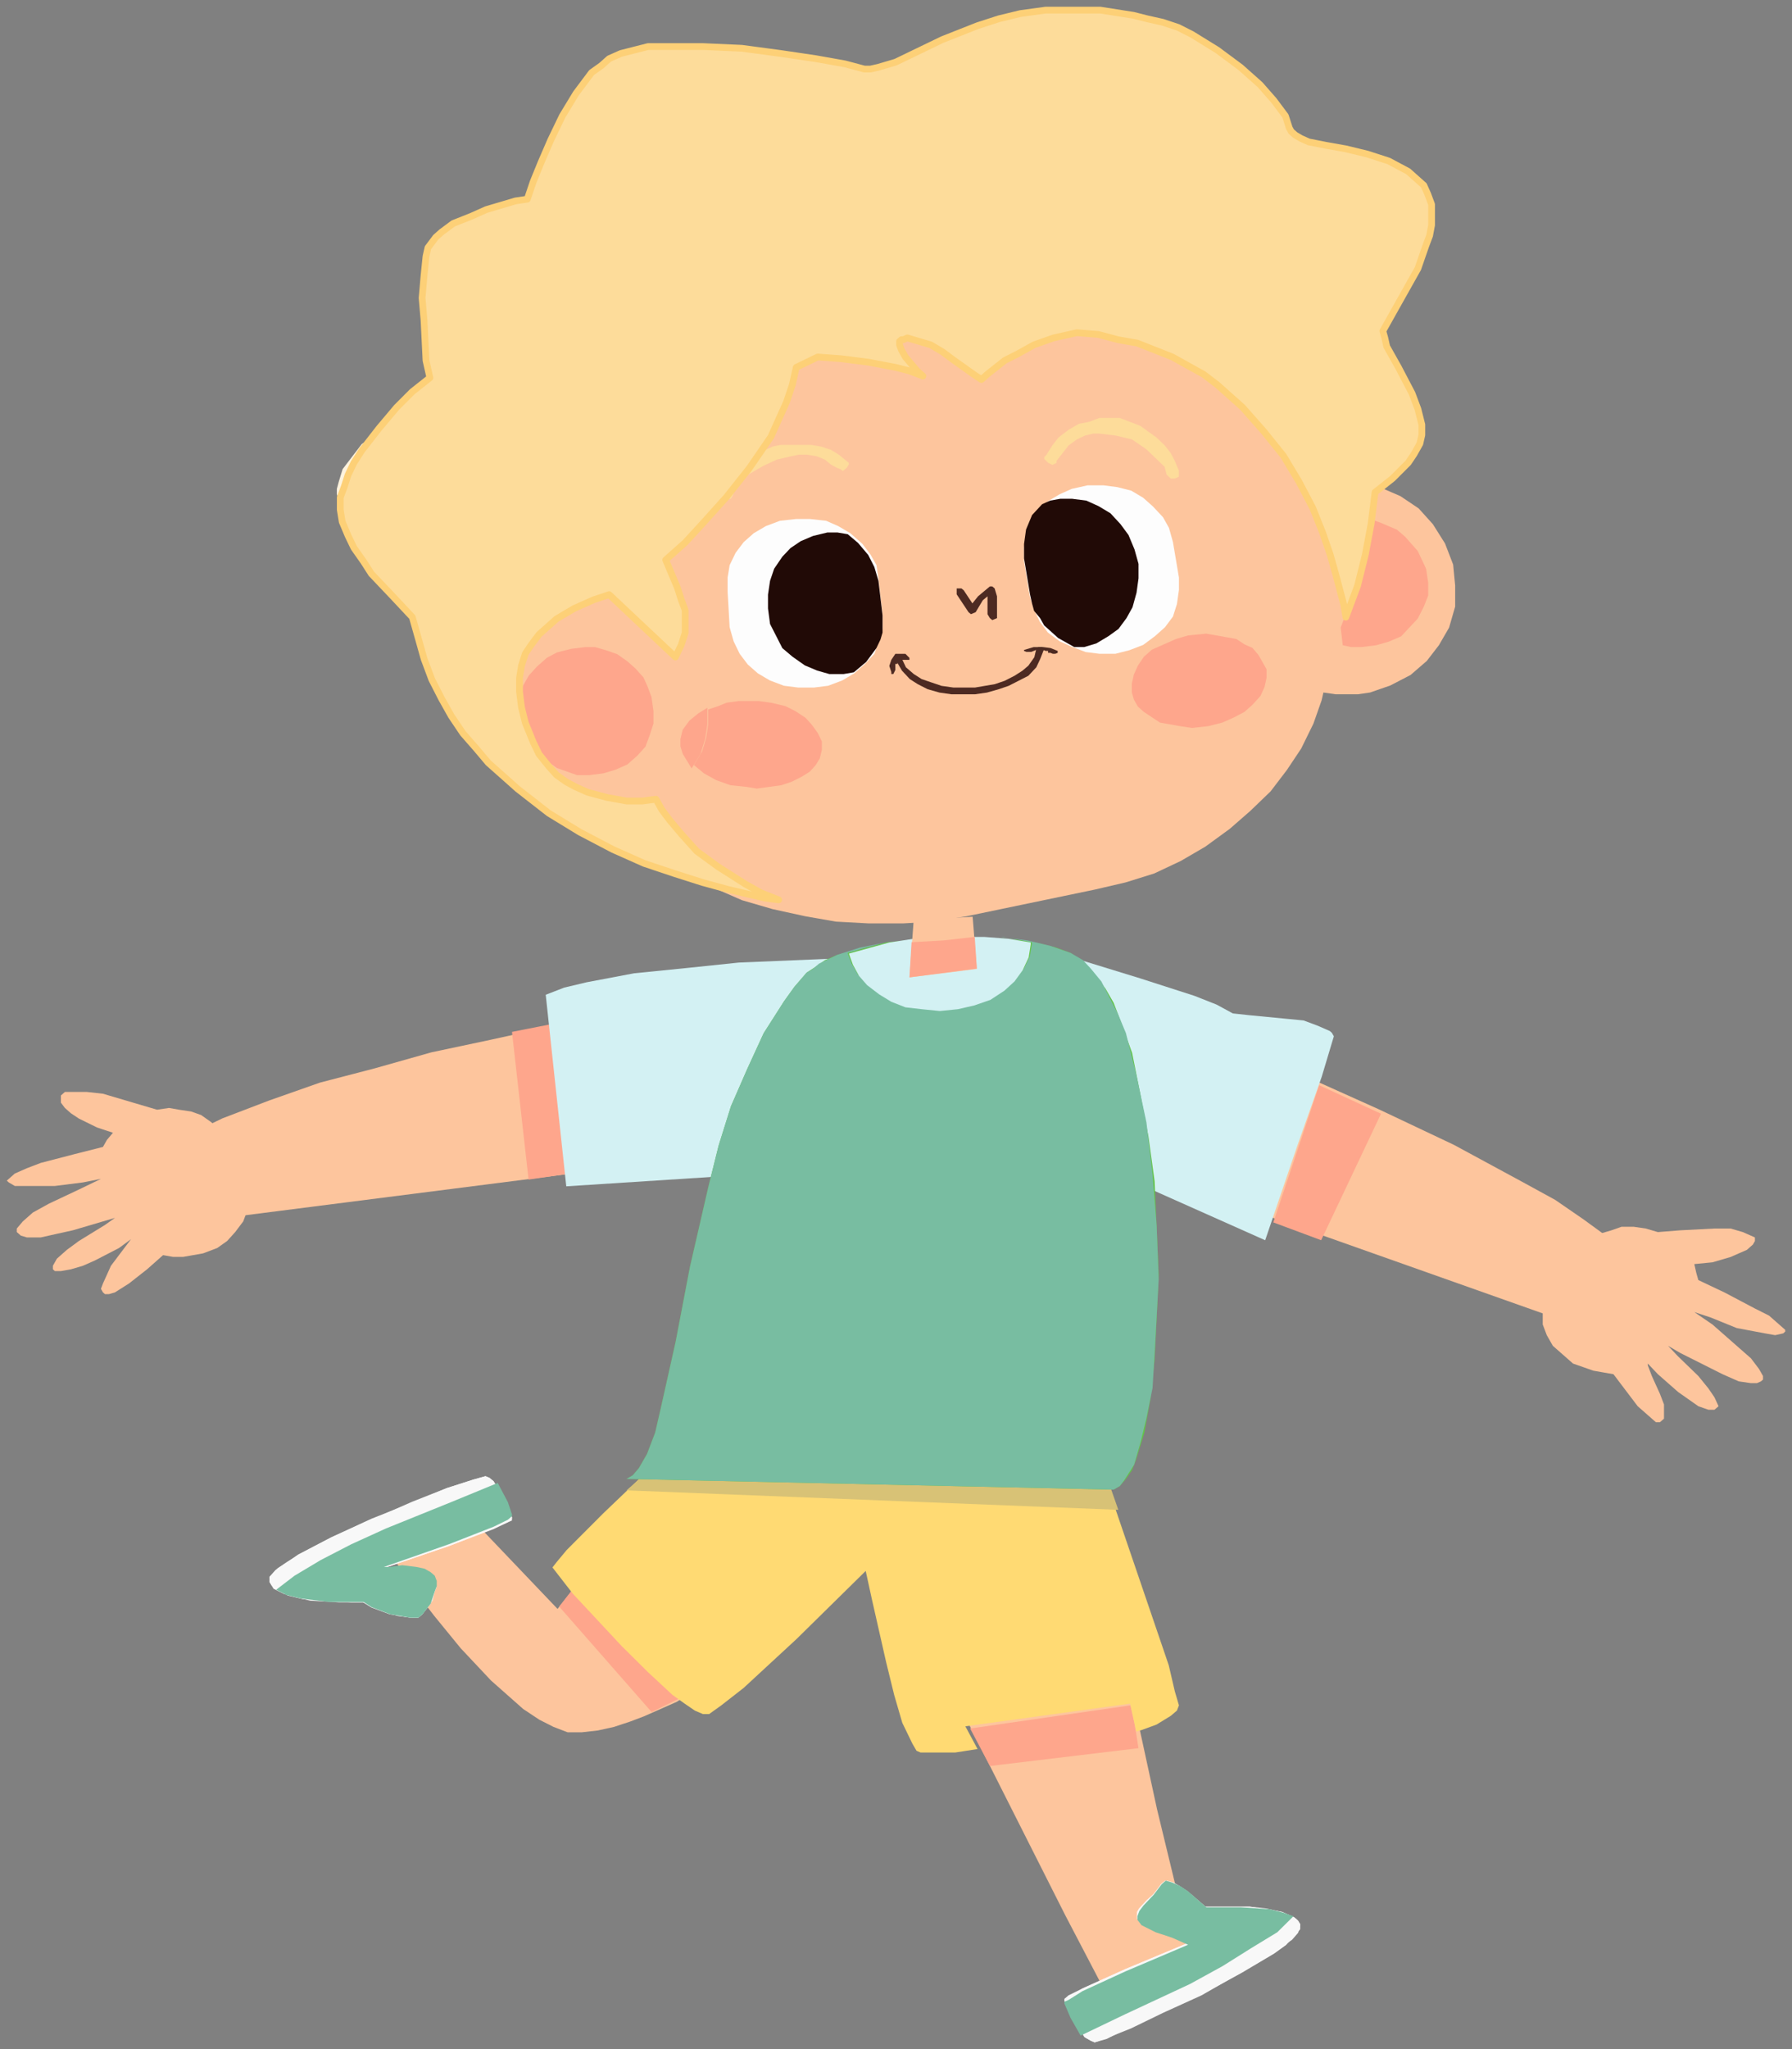 <svg width="266" height="304" xmlns="http://www.w3.org/2000/svg" xmlns:xlink="http://www.w3.org/1999/xlink" overflow="hidden"><rect width="100%" height="100%" fill="#808080" stroke="none"/><defs><clipPath id="clip0"><rect x="243" y="131" width="266" height="304"/></clipPath></defs><g clip-path="url(#clip0)" transform="translate(-243 -131)"><path d="M252.633 293 252.039 293.526 252.039 293.794 252.039 294.583 252.633 295.372 253.525 296.161 254.714 296.95 257.389 298.265 259.767 299.054 258.876 300.106 258.281 301.157 254.119 302.209 249.06 303.524 246.979 304.318 245.195 305.107 244.303 305.896 244.006 306.159 244.303 306.422 245.195 306.948 251.147 306.948 255.308 306.422 257.984 305.896 254.714 307.474 250.249 309.578 247.871 310.893 246.384 312.207 245.493 313.259 245.493 313.785 245.79 314.048 246.087 314.311 246.979 314.58 249.06 314.58 251.444 314.048 253.822 313.522 258.281 312.207 260.065 311.682 258.578 312.733 254.714 315.106 252.93 316.42 251.444 317.735 250.849 318.787 250.849 319.313 251.147 319.576 252.039 319.576 253.525 319.313 255.308 318.787 257.092 317.998 260.659 316.157 262.449 314.843 262.449 314.843 261.254 316.42 259.47 318.787 258.876 320.102 258.281 321.417 257.984 322.206 258.281 322.732 258.578 322.995 259.173 322.995 260.065 322.732 262.146 321.417 264.827 319.313 267.205 317.209 268.692 317.472 270.178 317.472 271.664 317.209 273.151 316.946 275.238 316.157 276.724 315.106 277.913 313.785 279.102 312.207 279.697 310.63 279.994 308.789 279.697 307.211 279.102 305.37 277.616 301.157 276.724 299.843 275.535 298.528 274.346 297.476 272.853 296.424 271.367 295.898 269.583 295.635 268.097 295.372 266.313 295.635 262.746 294.583 258.281 293.263 255.903 293Z" fill="#FDC59D" fill-rule="evenodd"/><path d="M373 276.006 360.954 277.593 348.305 279.444 332.64 281.825 324.212 283.412 315.778 285.269 307.042 287.12 298.614 289.501 290.481 291.617 282.949 294.267 276.026 296.912 270 299.822 273.913 311.994 365.168 300.351 373 276.006Z" fill="#FDC59D" fill-rule="evenodd"/><path d="M324.54 283 319 284.087 321.46 306 327 305.189 324.54 283Z" fill="#FEA68C" fill-rule="evenodd"/><path d="M371 273.006 365.504 273.271 352.688 273.802 345.057 274.598 337.127 275.395 330.106 276.722 326.751 277.518 324.006 278.58 327.056 307 360.014 304.876 371 273.006Z" fill="#D3F1F3" fill-rule="evenodd"/><path d="M483.698 313 482.199 313.527 480.4 314.054 478.901 314.85 477.696 315.903 476.497 316.957 473.499 320.645 472.6 322.489 472 324.07 472 325.919 472 327.5 472.6 329.081 473.499 330.661 474.998 331.978 476.497 333.296 478.002 333.822 479.501 334.349 481 334.613 482.499 334.876 484.298 337.253 486.096 339.624 488.195 341.468 488.795 341.995 489.394 341.995 489.7 341.731 490 341.468 490 340.677 490 339.36 489.394 337.78 488.195 335.14 487.595 333.559 487.595 333.296 489.094 334.876 492.099 337.516 493.598 338.57 495.096 339.624 496.595 340.15 497.495 340.15 497.795 339.887 498.094 339.624 497.495 338.306 496.595 336.989 495.096 335.14 492.099 332.242 490.6 330.661 492.398 331.715 496.595 333.822 498.694 334.876 501.092 335.935 502.897 336.199 503.797 336.199 504.396 335.935 504.696 335.672 504.696 335.14 504.096 334.086 502.897 332.505 501.092 330.925 497.195 327.5 494.497 325.656 494.497 325.656 496.895 326.446 500.793 328.027 504.996 328.817 506.495 329.081 507.694 328.817 507.994 328.554 507.994 328.29 507.094 327.5 505.595 326.183 503.497 325.129 498.994 322.753 495.096 320.909 494.797 319.855 494.497 318.538 497.195 318.274 499.893 317.484 501.092 316.957 502.298 316.43 503.197 315.64 503.497 315.113 503.497 314.586 502.897 314.317 501.698 313.79 499.893 313.263 497.495 313.263 492.398 313.527 489.094 313.79 487.296 313.263 485.497 313Z" fill="#FDC59D" fill-rule="evenodd"/><path d="M394.676 275.005 392.262 275.269 390.156 275.533 387.748 276.06 385.943 276.85 383.836 277.904 382.025 279.222 380.52 280.539 379.316 282.12 378.113 283.971 377.21 285.815 376.307 287.66 376.006 289.768 376.006 291.876 478.066 328 484.994 316.927 481.684 314.55 478.066 311.914 473.854 309.016 469.039 306.381 458.802 300.841 447.662 295.571 435.92 290.295 423.877 285.288 412.436 280.539 401.597 276.323 399.189 275.796 396.782 275.269 394.676 275.005Z" fill="#FDC59D" fill-rule="evenodd"/><path d="M438.813 292 432.006 312.353 439.109 314.995 447.994 296.232 438.813 292Z" fill="#FEA68C" fill-rule="evenodd"/><path d="M402 273 406.803 304.306 430.8 315 435.597 300.911 439.195 290.739 440.994 284.742 440.694 284.221 440.394 283.96 438.595 283.173 436.497 282.391 433.798 282.13 428.396 281.609 425.997 281.348 423.599 280.044 420.301 278.741 412.2 276.134 402 273Z" fill="#D3F1F3" fill-rule="evenodd"/><path d="M376.994 349.006 341.639 349.536 325.762 369.696 311.082 354.308 307.782 355.368 300.895 357.76 297.295 359.351 294.001 360.941 291.605 362.267 291.006 363.062 291.006 363.593 291.006 364.123 291.306 364.388 291.905 364.653 292.504 364.918 294.3 364.653 296.097 364.123 299.697 363.062 301.493 362.267 304.189 366.509 307.483 370.756 311.382 375.528 315.874 380.306 318.269 382.427 320.665 384.548 323.067 386.139 325.163 387.199 327.259 388 329.355 388 331.751 387.729 334.147 387.199 336.548 386.404 338.645 385.608 343.436 383.487 347.635 380.836 351.827 377.655 355.72 374.468 359.32 371.021 362.913 367.575 365.908 363.858 368.902 360.676 373.4 354.573 376.095 350.596 376.994 349.006Z" fill="#FDC59D" fill-rule="evenodd"/><path d="M328 367.005 326.007 369 328 367.005 328 367.005Z" fill="#FFCBCB" fill-rule="evenodd"/><path d="M327.835 367.005 326.006 369.351 339.727 384.995 343.994 382.91 340.032 379.521 335.46 375.346 327.835 367.005Z" fill="#FEA68C" fill-rule="evenodd"/><path d="M315.064 350.005 313.25 350.511 309.314 351.775 303.872 354.05 298.122 356.326 292.076 359.112 287.239 361.64 285.418 362.904 283.907 363.916 283 364.927 283 365.685 283.302 366.191 283.907 366.702 285.721 367.713 287.843 368.219 290.262 368.472 295.099 368.725 296.913 368.725 298.122 369.483 300.849 370.494 302.36 370.747 303.872 371 305.081 371 305.383 370.747 305.686 370.494 306.895 368.977 307.5 367.208 307.802 366.444 307.802 365.685 307.5 364.927 306.895 364.421 305.988 363.916 304.779 363.663 302.663 363.41 300.849 363.663 299.942 363.663 309.616 360.376 316.273 357.848 318.389 356.837 318.994 356.326 318.994 356.073 318.389 354.809 317.482 352.786 316.273 350.764 315.668 350.258 315.064 350.005Z" fill="#FDFDFD" fill-rule="evenodd"/><path d="M315.064 350.005 313.25 350.511 309.314 351.775 304.174 353.798 298.43 356.326 292.68 358.859 287.843 361.388 285.721 362.652 284.209 363.663 283.302 364.674 283 365.433 283 365.685 283.302 366.191 283.605 366.702 285.116 367.461 286.936 367.966 289.052 368.472 293.285 368.725 296.913 368.725 299.64 369.989 302.058 370.747 304.174 371 305.081 371 305.686 370.494 307.197 368.472 307.5 367.208 307.802 366.191 307.5 365.18 306.895 364.421 305.988 363.916 305.081 363.663 302.965 363.41 300.849 363.663 299.942 363.663 309.616 360.376 315.971 357.848 318.389 356.837 318.994 356.579 318.994 356.073 318.389 354.809 317.482 352.786 316.273 350.764 315.668 350.258 315.064 350.005Z" fill="#F8F8F8" fill-rule="evenodd"/><path d="M316.883 351.005 309.942 353.86 300.294 357.759 295.162 360.094 290.639 362.43 286.72 364.766 284 366.848 285.508 367.626 287.624 368.145 291.845 368.664 296.971 368.664 298.177 369.443 300.897 370.481 302.405 370.74 303.912 371 305.118 371 305.42 370.74 305.721 370.481 306.927 368.924 307.53 367.107 307.832 366.323 307.832 365.544 307.53 364.766 306.927 364.247 306.023 363.728 304.817 363.468 302.706 363.209 300.897 363.468 299.992 363.468 309.641 360.094 316.28 357.499 318.391 356.461 318.994 355.936 318.994 355.677 318.391 353.86 316.883 351.005Z" fill="#78BDA1" fill-rule="evenodd"/><path d="M404.451 344 369 351.324 387.789 388.725 401.12 415.136 408.091 428.472 408.697 428.995 410.817 428.995 412.331 428.472 415.662 427.165 419.606 425.074 423.24 422.983 426.268 420.63 428.388 418.534 428.691 417.749 428.994 416.965 428.691 416.181 428.085 415.92 427.782 415.658 427.177 415.658 425.662 415.92 424.451 416.704 421.726 418.534 420.514 419.585 419 415.397 417.479 410.692 414.754 399.447 412.028 386.889 409.606 374.337 405.662 352.893 404.451 344Z" fill="#FDC59D" fill-rule="evenodd"/><path d="M412.01 386 412.01 386 412.99 390 412.99 390 412.99 390 412.01 386 412.01 386Z" fill="#FFCBCB" fill-rule="evenodd"/><path d="M410.819 384 387.006 387.439 389.944 393 411.994 390.355 411.406 386.645 410.819 384Z" fill="#FEA68C" fill-rule="evenodd"/><path d="M415.953 410.005 415.654 410.263 415.355 410.521 414.159 412.069 412.665 413.616 412.067 414.39 411.768 415.163 411.768 415.679 412.366 416.453 414.458 417.484 416.85 418.258 419.247 419.295 409.974 423.163 403.69 426 401.598 427.289 401 427.547 401 427.805 401.598 429.353 402.794 431.421 403.989 433.226 404.886 433.742 405.484 434 407.284 433.484 410.871 431.679 415.953 429.353 421.639 426.774 427.319 423.679 432.108 420.842 433.901 419.553 435.097 418.258 435.994 417.226 435.994 416.453 435.695 415.937 435.097 415.421 433.303 414.647 430.912 414.132 428.514 413.874 421.938 413.874 421.041 413.1 419.247 411.553 418.052 410.779 416.85 410.263 415.953 410.005Z" fill="#FDFDFD" fill-rule="evenodd"/><path d="M416.252 410.005 415.654 410.263 415.355 410.521 414.458 411.811 413.262 412.842 412.067 414.132 411.768 414.647 411.768 415.421 412.067 415.937 412.366 416.453 414.458 417.484 416.85 418.258 419.247 419.295 409.974 423.163 403.69 426 401.598 427.032 401 427.547 401 427.805 401.598 429.353 402.794 431.421 403.989 433.226 404.886 433.742 405.484 434 406.985 433.484 410.871 431.937 415.654 429.616 421.34 427.032 426.721 423.937 431.51 421.1 433.303 419.811 434.798 418.774 435.695 417.742 435.994 416.711 435.994 416.453 435.396 415.679 434.499 415.163 433.303 414.647 431.809 414.39 428.514 413.874 421.938 413.874 419.845 412.069 418.052 410.779 417.149 410.263 416.252 410.005Z" fill="#F8F8F8" fill-rule="evenodd"/><path d="M416.042 410.005 415.741 410.27 415.441 410.534 414.238 412.119 412.734 413.704 412.133 414.497 411.832 415.289 411.832 415.817 412.434 416.61 414.539 417.667 416.944 418.459 419.356 419.521 410.028 423.484 403.706 426.39 401.601 427.711 401 427.975 401 428.239 401.902 430.358 403.406 433 410.028 429.824 419.657 425.333 424.469 422.692 428.679 420.05 432.594 417.667 435 415.289 433.496 414.761 431.391 414.232 427.175 413.968 422.063 413.968 421.161 413.176 419.356 411.591 418.154 410.798 416.944 410.27 416.042 410.005Z" fill="#78BDA1" fill-rule="evenodd"/><path d="M340.403 348.005 332.55 355.513 327.119 360.954 325.61 362.767 325.006 363.543 328.024 367.432 335.273 375.198 339.195 379.086 342.817 382.452 344.627 383.746 346.142 384.782 347.349 385.299 348.255 385.299 350.065 384.005 353.385 381.416 361.237 374.162 371.503 364.061 372.408 368.208 374.521 377.533 375.728 382.452 376.935 386.594 378.444 389.706 379.047 390.741 379.651 391 384.787 391 388.106 390.482 386.296 387.112 410.751 383.746 411.657 387.894 412.562 387.629 414.674 386.853 416.787 385.558 417.698 384.782 418 384.005 417.39 381.934 416.485 378.051 412.864 367.432 407.734 352.406 340.403 348.005Z" fill="#FFDA73" fill-rule="evenodd"/><path d="M338.398 350.005 336.006 352.106 409 354.995 409 354.995 407.804 351.581 338.398 350.005Z" fill="#D8C276" fill-rule="evenodd"/><path d="M386.438 270 380.358 270.264 374.589 270.793 369.724 272.115 367.295 272.649 365.473 273.442 363.955 274.5 362.74 275.293 360.918 277.407 359.4 279.522 356.357 284.286 353.928 289.573 351.499 295.13 349.677 300.946 348.159 307.032 345.42 318.933 343.294 330.042 341.168 339.564 340.257 343.53 339.043 346.707 337.828 348.822 336.917 349.88 336.006 350.408 408.313 351.995 409.224 351.466 410.135 350.408 411.046 349.087 411.654 347.5 412.868 343.53 413.779 338.507 414.386 332.685 414.69 326.605 414.994 319.991 414.69 313.112 414.386 306.239 413.475 299.624 412.261 293.274 411.046 287.194 409.224 282.166 408.313 279.787 407.099 277.672 405.878 276.086 404.663 274.5 403.449 273.442 401.93 272.379 399.805 271.586 397.679 271.057 394.946 270.529 392.207 270.264 386.438 270Z" fill="#62C447" fill-rule="evenodd"/><path d="M391.6 270 392.682 270.143 392.682 270.143 391.904 270ZM392.682 270.143 396.161 270.793 396.161 271.057 395.857 272.913 394.946 274.764 393.725 276.35 392.207 277.672 390.082 278.994 387.652 279.787 385.223 280.315 382.49 280.58 379.751 280.315 377.322 280.051 375.196 279.258 373.374 278.201 371.553 276.879 370.338 275.557 369.421 273.971 368.813 272.379 371.553 271.586 374.589 270.793 374.589 270.793 370.642 271.586 367.295 272.649 364.562 273.971 363.651 274.764 362.74 275.293 360.918 277.407 359.4 279.522 356.357 284.286 353.928 289.573 351.499 295.13 349.677 300.946 348.159 307.032 345.42 318.933 343.294 330.042 341.168 339.564 340.257 343.53 339.043 346.707 337.828 348.822 336.917 349.88 336.006 350.408 408.313 351.995 409.224 351.466 409.832 350.673 411.35 348.294 412.261 345.116 413.172 341.415 414.083 336.921 414.386 331.892 414.69 326.341 414.994 320.784 414.69 312.848 414.083 305.181 413.172 297.51 411.654 290.366 410.135 284.286 408.921 281.373 407.706 278.994 406.491 276.614 404.967 274.764 403.752 273.442 401.93 272.379 398.894 271.322 395.554 270.529 392.682 270.143Z" fill="#78BDA1" fill-rule="evenodd"/><path d="M381.897 270 378.6 270.275 375.002 270.824 372.004 271.648 369 272.472 369.6 274.126 370.505 275.775 371.704 277.148 373.503 278.522 375.302 279.621 377.4 280.445 379.799 280.72 382.503 280.994 385.201 280.72 387.6 280.17 389.998 279.346 392.096 277.972 393.595 276.599 394.801 274.951 395.7 273.028 396 271.099 396 270.824 392.696 270.275 389.099 270Z" fill="#D3F1F3" fill-rule="evenodd"/><path d="M387.375 267.005 378.625 267.505 378 276 378 276 388 274.751 387.375 267.005Z" fill="#FDC59D" fill-rule="evenodd"/><path d="M387.688 270 383.003 270.521 378.312 270.782 378 276 378 276 388 274.697 387.688 270Z" fill="#FEA68C" fill-rule="evenodd"/><path d="M441.245 202.005 439.441 202.265 437.937 202.525 436.133 202.785 434.629 203.305 433.126 204.085 431.622 204.865 429.21 206.945 427.406 209.285 425.902 212.15 425 215.01 425 218.13 425.601 221.255 426.504 224.375 428.308 227.235 430.72 229.575 433.426 231.4 436.133 232.96 439.441 233.74 441.245 234 444.559 234 446.364 233.74 447.867 233.22 449.371 232.7 450.874 231.92 452.378 231.14 454.79 229.055 456.594 226.715 458.098 224.115 459 220.995 459 217.87 458.699 214.75 457.496 211.63 455.692 208.765 453.581 206.425 450.874 204.605 447.867 203.305 444.559 202.265 443.056 202.005Z" fill="#FDC59D" fill-rule="evenodd"/><path d="M446.335 208 445.717 212.224 444.789 216.179 443.553 220.134 442.006 224.094 442.316 226.731 443.553 226.995 445.099 226.995 447.263 226.731 449.118 226.204 450.974 225.413 452.211 224.094 453.447 222.776 454.382 220.93 455 219.343 455 217.497 454.691 215.388 454.072 214.07 453.447 212.751 452.52 211.697 451.592 210.642 450.355 209.582 449.118 209.055 447.882 208.527 446.335 208Z" fill="#FEA68C" fill-rule="evenodd"/><path d="M391.918 174 387.074 174.265 382.532 174.794 359.508 180.886 354.052 181.68 349.207 183.003 344.968 184.855 341.329 186.978 337.998 189.624 335.273 192.535 332.851 195.711 331.028 198.892 329.817 202.597 328.908 206.302 328.303 210.277 328 214.246 328 218.486 328.303 222.455 328.908 226.69 330.119 230.665 331.633 237.016 331.633 239.138 331.633 241.255 331.936 243.373 332.239 245.49 332.851 247.342 333.759 248.935 335.879 252.376 338.301 255.551 341.631 258.198 344.968 260.585 348.904 262.702 353.143 264.554 357.691 265.877 362.536 266.936 367.078 267.73 371.928 267.994 377.076 267.994 381.624 267.73 386.468 266.936 405.556 262.966 410.098 261.908 414.336 260.585 418.279 258.727 421.912 256.61 425.546 253.963 428.58 251.317 431.608 248.401 434.03 245.225 436.149 242.049 437.966 238.345 439.177 234.899 440.085 230.929 440.697 227.219 441 223.249 440.697 219.28 439.783 215.305 437.966 208.689 436.755 204.714 434.938 201.009 432.819 197.304 430.396 193.594 427.665 190.418 424.334 187.243 421.004 184.326 417.371 181.945 413.428 179.563 409.492 177.71 405.253 176.123 400.705 175.059 396.466 174.265 391.918 174Z" fill="#FDC59D" fill-rule="evenodd"/><path d="M397.121 227 396.828 227.25 396.535 228.499 395.655 229.748 394.776 230.497 393.598 231.252 392.132 232.001 390.667 232.501 387.736 233.001 384.512 233.001 382.753 232.751 381.282 232.251 379.816 231.752 378.644 231.002 377.472 229.998 376.885 228.749 376.299 228.749 376.006 228.999 376.885 230.497 378.058 231.752 379.23 232.501 380.696 233.251 382.46 233.75 384.219 234 387.736 234 389.494 233.75 391.253 233.251 392.718 232.751 394.19 232.001 395.655 231.252 396.828 229.998 397.414 228.749 398 227.25 397.707 227Z" fill="#4D2A22" fill-rule="evenodd"/><path d="M375.902 228 375.305 228.898 375.006 229.796 375.305 230.694 375.305 230.994 375.604 230.994 375.902 230.395 375.902 230.096 375.902 229.796 375.902 229.497 376.201 229.497 376.201 229.198 376.5 229.198 376.5 228.898 377.994 228.898 377.994 228.599 377.695 228.299 377.396 228Z" fill="#4D2A22" fill-rule="evenodd"/><path d="M396.434 227 395.007 227.427 395.007 227.57 395.364 227.712 396.077 227.712 396.79 227.427 397.86 227.427 398.217 227.57 398.574 227.57 398.574 227.712 398.574 227.855 398.93 227.855 399.287 227.997 399.643 227.997 400 227.855 400 227.57 398.93 227.142 397.86 227Z" fill="#4D2A22" fill-rule="evenodd"/><path d="M330.248 220 328.444 220.26 326.941 220.52 325.137 220.785 323.634 221.565 322.124 222.085 320.621 222.865 318.216 224.945 316.412 227.285 314.908 230.145 314.006 233.01 314.006 236.13 314.307 239.51 315.51 242.375 317.314 245.235 319.719 247.575 322.124 249.395 325.137 250.955 328.444 251.74 329.948 252 333.556 252 335.065 251.74 336.869 251.215 338.372 250.695 339.876 249.915 341.379 249.135 343.784 247.315 345.588 244.715 347.098 242.115 348 238.99 348 235.87 347.699 232.75 346.497 229.625 344.686 227.025 342.281 224.685 339.876 222.605 336.869 221.305 333.556 220.26 332.052 220.26 330.248 220Z" fill="#FDC59D" fill-rule="evenodd"/><path d="M329.851 227 327.763 227.264 325.674 227.791 324.183 228.582 322.691 229.901 321.492 231.225 320.597 232.808 320.298 234.654 320 236.5 320.298 238.61 320.895 240.192 321.79 241.511 322.989 242.835 324.183 243.89 325.674 244.945 327.166 245.473 328.658 246 330.447 246 332.536 245.736 334.332 245.209 336.122 244.418 337.613 243.099 338.807 241.78 339.403 240.192 340 238.346 340 236.5 339.702 234.39 339.105 232.808 338.508 231.489 337.315 230.165 336.122 229.11 334.63 228.055 333.132 227.527 331.342 227Z" fill="#FEA68C" fill-rule="evenodd"/><path d="M352.635 235.005 350.827 235.255 349.622 235.754 348.115 236.254 348.115 238.501 347.814 240.499 347.211 242.501 346 244.499 347.513 245.747 349.32 246.746 351.429 247.495 353.84 247.745 355.346 247.995 357.154 247.745 358.968 247.495 360.474 246.996 361.981 246.247 363.186 245.498 364.09 244.499 364.692 243.5 364.994 242.252 364.994 240.998 364.391 239.749 363.487 238.501 362.583 237.502 361.077 236.503 359.571 235.754 357.455 235.255 355.647 235.005Z" fill="#FEA68C" fill-rule="evenodd"/><path d="M348 236.006 346.669 236.823 345.331 237.912 344.333 239.274 344 240.636 344 241.731 344.333 242.821 344.998 243.91 345.664 245 347.002 242.821 347.667 240.636 348 238.457 348 236.006Z" fill="#FEA68C" fill-rule="evenodd"/><path d="M406.18 193.006 404.667 193.586 403.153 193.876 401.639 194.746 400.126 195.905 399.217 197.065 398.309 198.515 398.006 198.805 398.006 199.095 398.612 199.674 399.217 199.97 399.823 199.674 399.823 199.385 400.731 198.225 401.639 197.065 402.85 196.195 404.061 195.615 405.272 195.326 406.18 195.326 408.609 195.615 411.031 196.195 413.15 197.645 414.966 199.385 415.874 200.26 416.177 201.42 416.783 202 417.388 202 417.994 201.71 417.994 200.84 417.388 199.385 416.783 198.225 415.874 197.065 414.664 195.905 413.453 195.036 412.242 194.166 410.728 193.586 409.214 193.006Z" fill="#FDDC9A" fill-rule="evenodd"/><path d="M358.91 197 357.717 197.242 355.048 198.453 352.675 199.91 351.786 200.879 351.193 201.847 350.599 202.816 350.006 204.026 350.303 204.753 350.896 204.995 351.489 204.995 351.786 204.511 352.082 203.542 352.675 202.816 354.158 201.363 356.234 200.153 358.317 199.179 360.393 198.695 361.579 198.453 362.766 198.453 364.248 198.695 365.435 199.179 366.325 199.91 367.214 200.395 367.807 200.637 368.104 200.879 368.697 200.395 368.994 199.91 368.994 199.663 368.697 199.421 367.511 198.453 366.325 197.726 364.842 197.242 363.359 197Z" fill="#FDDC9A" fill-rule="evenodd"/><path d="M422.047 225.005 419.363 225.269 417.567 225.797 415.778 226.589 413.988 227.38 412.796 228.435 411.901 229.755 411.304 231.079 411.006 232.399 411.006 233.718 411.304 234.773 411.901 235.828 412.796 236.62 413.988 237.411 415.181 238.203 416.673 238.467 418.17 238.731 419.959 238.995 422.345 238.731 424.433 238.203 426.222 237.411 427.713 236.62 428.906 235.565 430.105 234.245 430.702 232.926 431 231.607 431 230.282 430.404 229.227 429.801 228.172 428.906 227.116 427.713 226.589 426.52 225.797 425.029 225.533 423.538 225.269 422.047 225.005Z" fill="#FEA68C" fill-rule="evenodd"/><path d="M361.16 208 358.772 208.263 356.677 209.052 354.886 210.104 353.394 211.424 352.2 213.002 351.305 214.843 351.006 216.684 351.006 218.788 351.305 224.053 351.902 226.157 352.797 227.998 353.991 229.576 355.483 230.891 357.274 231.948 359.369 232.737 361.458 233 363.846 233 365.935 232.737 368.025 231.948 369.815 230.891 371.314 229.576 372.806 227.998 373.403 226.157 374 224.316 374 222.212 373.403 216.947 373.105 214.843 372.209 213.265 371.015 211.687 369.218 210.104 367.428 209.052 365.637 208.263 363.249 208Z" fill="#FDFDFD" fill-rule="evenodd"/><path d="M365.803 210 363.68 210.512 361.86 211.285 360.343 212.308 359.13 213.588 357.91 215.379 357.303 217.171 357 219.218 357 221.27 357.303 223.574 358.22 225.365 359.13 227.156 360.646 228.436 362.467 229.715 364.287 230.483 366.107 231 368.23 231 369.747 230.739 371.573 229.203 373.09 227.156 373.697 225.877 374 224.853 374 223.574 374 222.294 373.393 217.171 372.787 215.123 371.877 213.332 370.36 211.541 368.837 210.256 367.32 210Z" fill="#210A06" fill-rule="evenodd"/><path d="M389.936 218 389.584 218.294 389.232 218.588 388.88 218.881 388.176 219.469 387.34 220.515 387.34 220.515 386.064 218.588 385.711 218.294 385.007 218.294 385.007 218.588 385.007 219.175 386.768 221.825 387.12 222.119 387.824 221.825 388.88 220.056 389.584 219.469 389.584 220.65 389.584 221.531 389.584 222.119 389.936 222.706 390.289 223 390.993 222.706 390.993 222.119 390.993 221.531 390.993 220.65 390.993 219.469 390.641 218.294 390.289 218Z" fill="#4D2A22" fill-rule="evenodd"/><path d="M404.434 203.005 402.077 203.531 400.31 204.32 398.542 205.372 397.069 206.949 395.89 208.527 395.301 210.367 395.006 212.213 395.006 214.317 395.89 219.575 396.479 221.421 397.363 223.262 398.542 224.839 400.31 226.154 402.077 226.943 404.14 227.732 406.202 227.995 408.566 227.995 410.628 227.469 412.69 226.68 414.458 225.365 415.931 224.051 417.11 222.473 417.699 220.627 418 218.524 418 216.683 417.11 211.425 416.521 209.316 415.637 207.738 414.164 206.161 412.69 204.846 410.923 203.794 408.86 203.268 406.798 203.005Z" fill="#FDFDFD" fill-rule="evenodd"/><path d="M400.371 205 398.881 205.268 397.688 205.804 396.198 207.413 395.304 209.557 395.006 211.708 395.006 213.853 395.9 219.214 396.198 220.555 396.496 221.633 397.39 222.705 397.986 223.777 400.073 225.654 402.457 226.994 403.947 226.994 405.735 226.458 407.53 225.386 409.02 224.314 410.212 222.705 411.106 221.096 411.702 218.946 412 216.801 412 214.657 411.404 212.512 410.51 210.367 409.318 208.753 407.828 207.145 406.033 206.072 404.245 205.268 402.159 205Z" fill="#210A06" fill-rule="evenodd"/><path d="M415.788 139.005 414.894 139.264 414.298 139.523 414 140.3 414 141.077 414.298 142.113 415.49 144.444 417.576 146.774 419.967 149.11 422.649 151.182 424.139 151.959 425.331 152.477 426.821 152.736 428.014 152.995 429.504 152.736 430.404 152.218 431 151.7 431 150.923 430.702 149.887 430.106 148.851 429.206 147.551 427.119 145.22 424.139 142.89 421.159 140.818 418.179 139.523 416.98 139.005Z" fill="#FEF3DD" fill-rule="evenodd"/><path d="M300.716 195 299.573 195.266 298.717 195.533 296.712 196.865 295.284 198.73 293.857 200.6 293.286 202.465 293 203.531 293 204.33 293.286 205.13 293.857 205.929 294.428 206.462 295.57 206.728 296.427 206.994 297.283 206.728 298.14 206.462 299.002 205.929 299.859 205.13 301.287 203.265 302.429 200.867 303 198.73 303 196.865 302.714 196.066 302.429 195.533 301.858 195Z" fill="#FEF3DD" fill-rule="evenodd"/><path d="M310.329 200.505 310.329 200.505 310.038 200.505 310.038 200.505 308.582 201.021 307.127 201.794 305.962 203.083 305.088 204.371 304.506 205.66 304.506 206.948 304.797 207.464 305.088 207.979 305.671 208.237 306.253 208.495 306.253 208.495 306.835 208.495 306.835 208.495 307.418 208.495 308.291 208.237 309.456 207.464 310.329 205.917 311.209 204.629 311.209 204.629 311.5 203.083 311.5 201.794 311.209 200.763 310.627 200.505 310.329 200.505" stroke="#FDD077" stroke-linejoin="round" stroke-miterlimit="10" fill="none" fill-rule="evenodd"/><path d="M398.223 132.5 394.459 133.014 391.278 133.786 388.098 134.815 385.496 135.843 382.888 136.872 375.949 140.221 373.341 140.992 372.184 141.249 371.317 141.249 368.425 140.478 364.089 139.706 358.878 138.935 353.096 138.163 347.307 137.906 339.206 137.906 337.182 138.42 335.158 138.935 333.423 139.706 332.267 140.735 330.821 141.764 328.508 144.85 326.478 148.198 324.744 151.799 323.298 155.142 322.141 157.976 321.274 160.548 319.539 160.805 315.196 162.091 312.883 163.12 310.281 164.149 308.547 165.434 307.679 166.206 307.101 166.977 306.523 167.749 306.234 169.04 305.944 171.869 305.655 175.212 305.944 178.561 306.234 184.476 306.812 187.048 304.204 189.111 301.891 191.425 299.289 194.511 296.686 197.854 295.53 199.66 294.663 201.46 294.084 203.26 293.506 204.803 293.506 206.604 293.795 208.404 294.663 210.467 295.53 212.267 296.976 214.324 298.132 216.125 301.312 219.473 304.204 222.559 305.077 225.645 305.944 228.731 307.101 231.823 308.547 234.652 309.992 237.224 311.727 239.801 313.751 242.115 315.486 244.173 317.805 246.23 319.828 248.03 324.454 251.636 329.086 254.465 334.002 257.037 338.628 259.094 343.26 260.642 347.307 261.928 351.072 262.957 356.565 264.243 358.589 264.5 358.589 264.5 355.987 263.471 353.674 262.185 349.62 259.608 346.44 257.294 344.127 254.722 342.392 252.665 341.236 251.122 340.368 249.573 338.338 249.836 336.025 249.836 333.134 249.316 330.243 248.545 328.508 247.773 327.057 247.001 325.611 245.973 324.454 244.687 323.009 242.887 322.141 241.086 320.985 238.252 320.407 235.938 320.118 233.623 320.118 231.566 320.407 229.765 320.985 227.96 321.852 226.674 323.009 225.131 324.165 224.102 325.611 222.816 328.219 221.273 331.11 219.987 333.423 219.216 343.26 228.474 344.127 226.674 344.705 224.874 344.705 223.074 344.705 221.531 344.127 219.987 343.549 218.182 341.814 214.067 344.705 211.495 347.307 208.661 350.783 204.803 354.252 200.432 357.433 195.797 358.589 193.225 359.746 190.654 360.613 188.076 361.191 185.505 364.378 183.962 367.847 184.219 371.895 184.733 375.949 185.505 377.973 186.019 379.996 186.791 379.129 186.019 377.394 183.962 376.816 182.933 376.527 182.161 376.527 181.647 376.816 181.39 377.105 181.39 377.683 181.133 379.418 181.647 381.153 182.161 382.888 183.19 384.622 184.476 387.52 186.533 388.676 187.305 389.544 186.533 392.146 184.476 394.17 183.447 396.483 182.161 399.38 181.133 402.849 180.361 406.03 180.618 408.927 181.39 411.818 181.904 414.42 182.933 417.022 183.962 419.335 185.248 421.654 186.533 423.678 188.076 427.437 191.425 430.617 195.026 433.515 198.631 435.828 202.489 437.851 206.347 439.297 209.952 440.454 213.296 441.321 216.382 442.477 220.759 442.773 222.559 444.507 217.925 445.664 213.296 446.531 208.661 447.109 204.032 449.712 201.975 452.025 199.66 452.892 198.369 453.759 196.826 454.054 195.54 454.054 193.997 453.47 191.682 452.603 189.368 450.579 185.505 448.844 182.419 448.555 181.133 448.266 180.104 449.133 178.561 450.29 176.498 451.735 173.927 453.47 170.84 454.633 167.492 455.211 165.949 455.5 164.406 455.5 162.863 455.5 161.32 454.922 159.777 454.344 158.491 453.181 157.457 452.025 156.428 450.579 155.656 449.133 154.885 445.953 153.856 442.773 153.085 439.875 152.57 437.273 152.056 436.117 151.542 435.249 151.027 434.671 150.513 434.382 149.999 433.804 148.198 432.069 145.878 430.039 143.564 427.148 140.992 423.678 138.42 419.92 136.1 417.89 135.072 415.577 134.3 413.264 133.786 411.24 133.272 406.319 132.5Z" stroke="#FDD077" stroke-linejoin="round" stroke-miterlimit="10" fill="#FDDC9A" fill-rule="evenodd"/></g></svg>